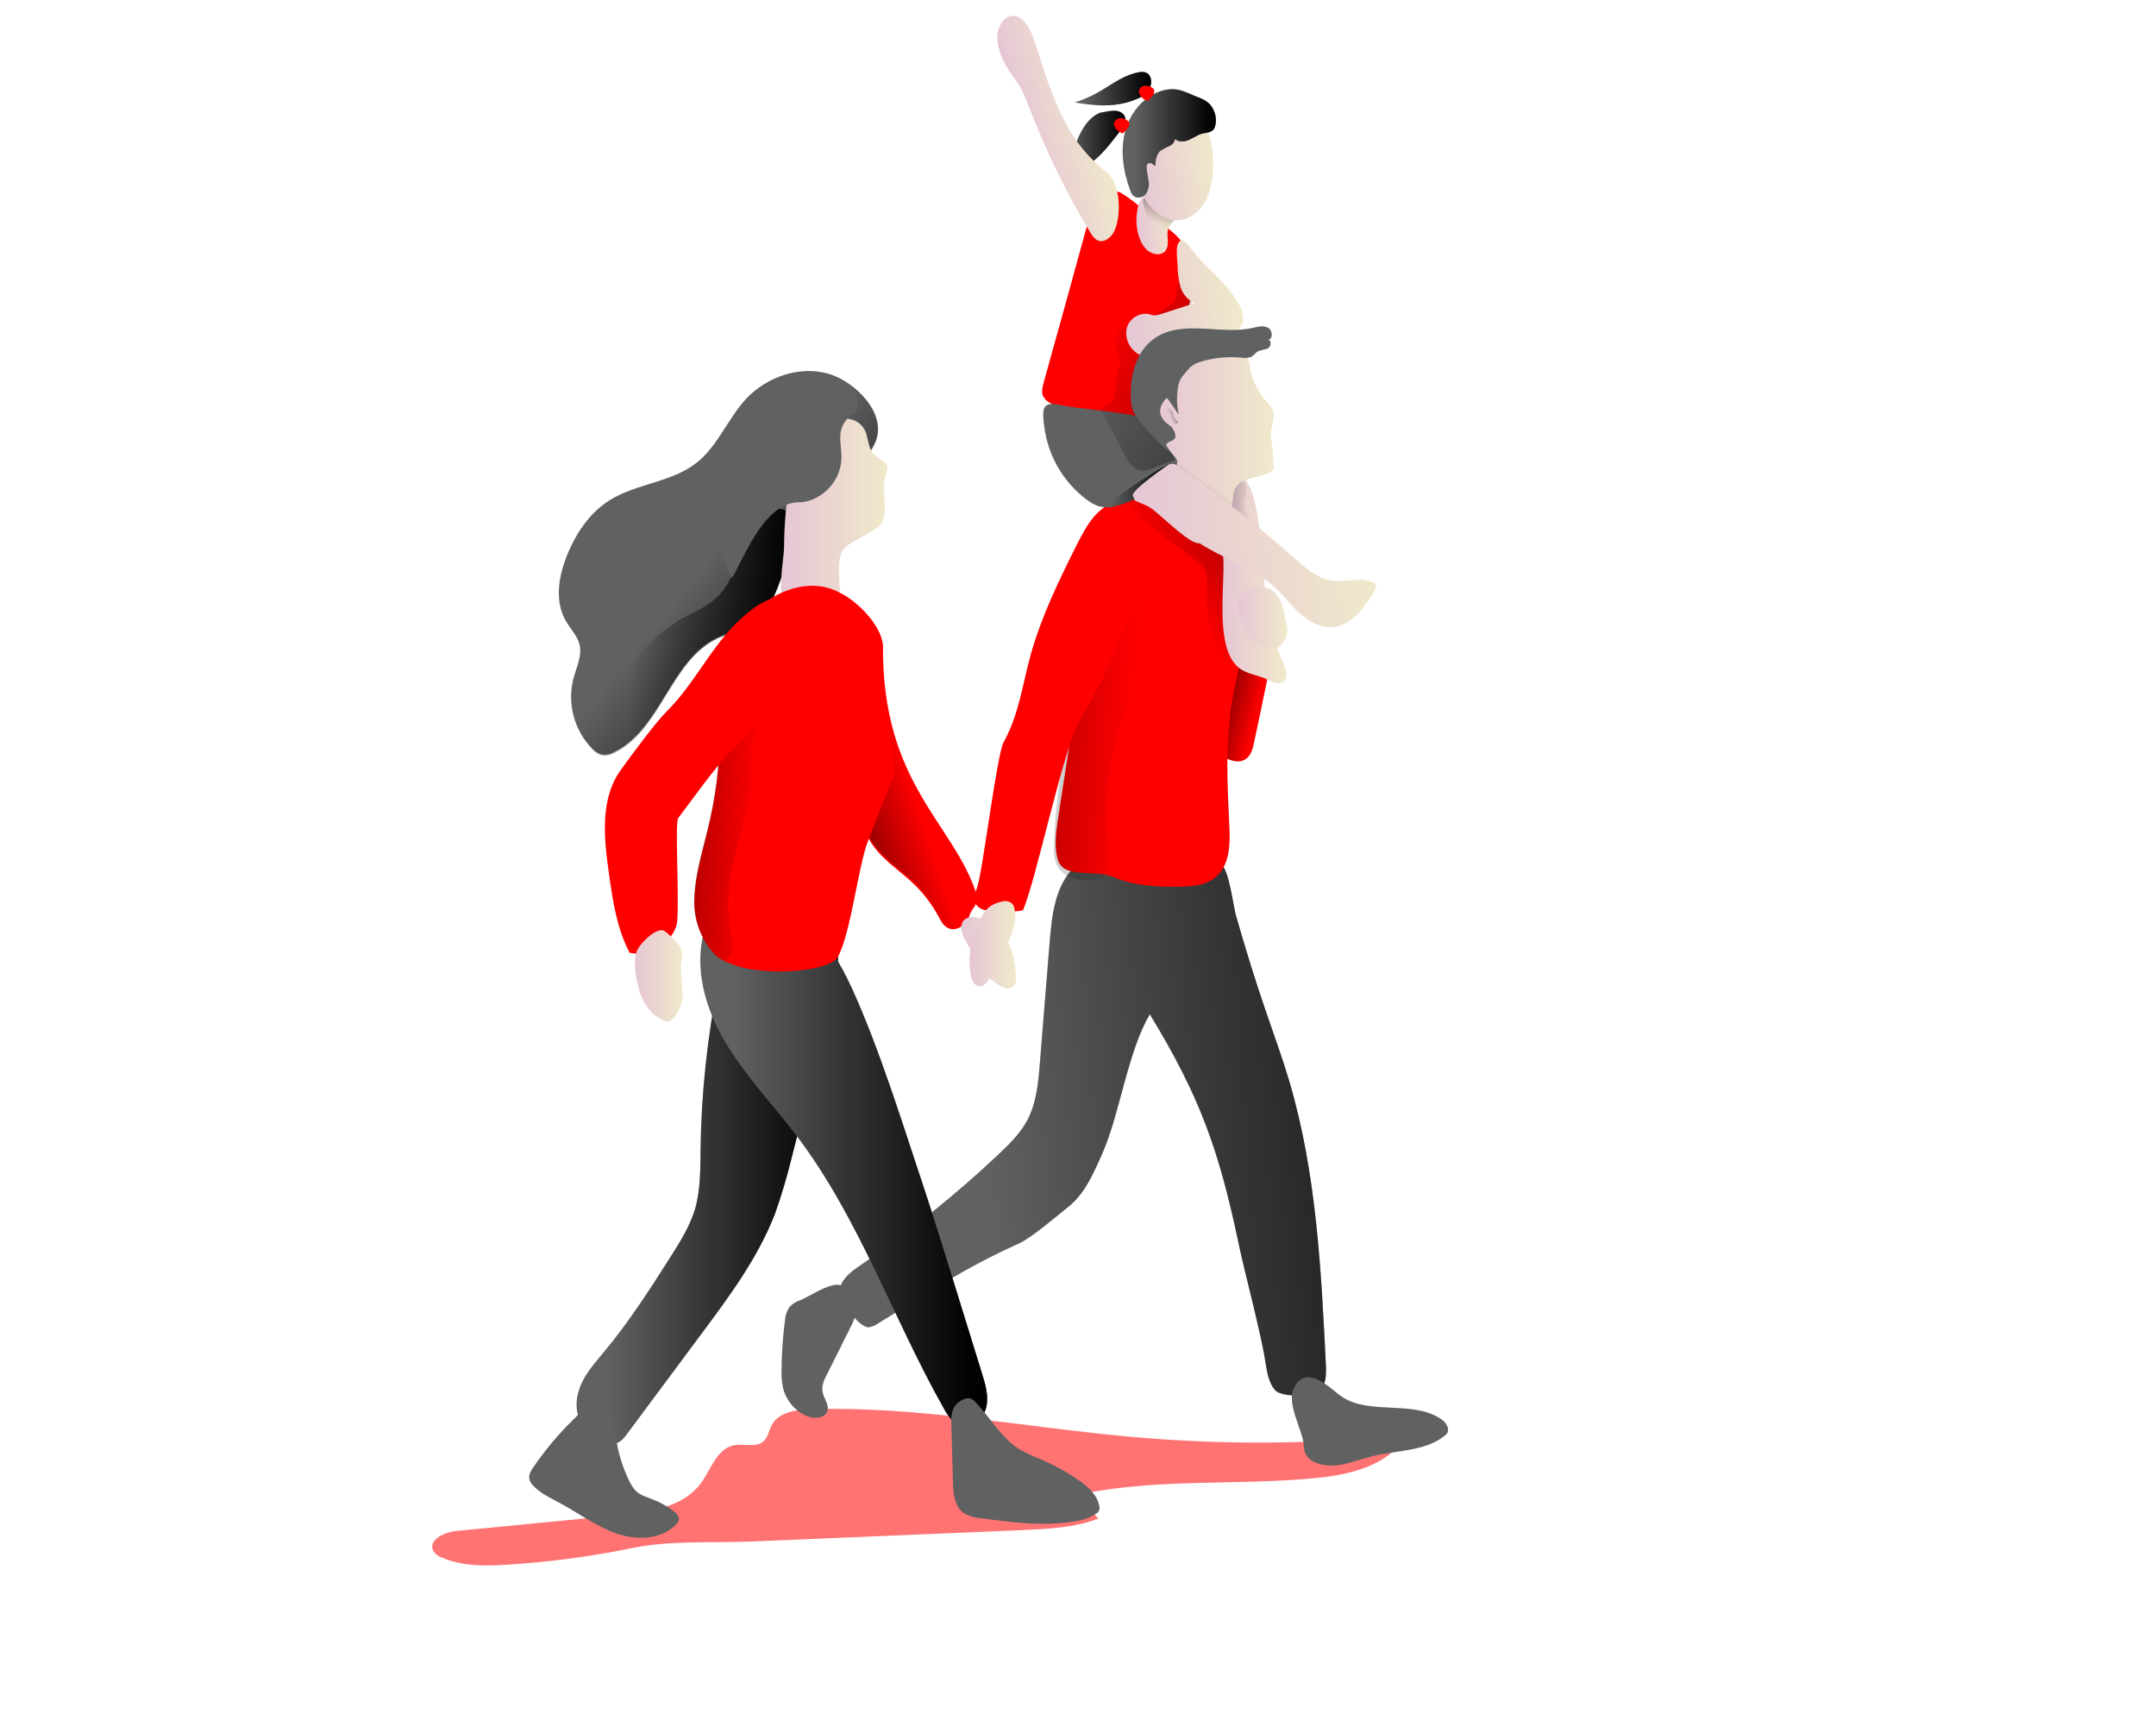 <?xml version="1.0" encoding="utf-8"?>
<!-- Generator: Adobe Illustrator 24.0.1, SVG Export Plug-In . SVG Version: 6.00 Build 0)  -->
<svg version="1.1" id="Layer_1" xmlns="http://www.w3.org/2000/svg" xmlns:xlink="http://www.w3.org/1999/xlink" x="0px" y="0px"
	 viewBox="0 0 684.4 548" style="enable-background:new 0 0 684.4 548;" xml:space="preserve">
<style type="text/css">
	.st0{opacity:0.55;fill:#FF0000;enable-background:new    ;}
	.st1{fill:#FF0000;}
	.st2{fill:url(#SVGID_1_);}
	.st3{fill:#606161;}
	.st4{fill:url(#SVGID_2_);}
	.st5{fill:url(#SVGID_3_);}
	.st6{fill:url(#SVGID_4_);}
	.st7{fill:url(#SVGID_5_);}
	.st8{fill:url(#SVGID_6_);}
	.st9{fill:url(#SVGID_7_);}
	.st10{fill:url(#SVGID_8_);}
	.st11{fill:url(#SVGID_9_);}
	.st12{fill:url(#SVGID_10_);}
	.st13{fill:url(#SVGID_11_);}
	.st14{fill:url(#SVGID_12_);}
	.st15{fill:url(#SVGID_13_);}
	.st16{fill:url(#SVGID_14_);}
	.st17{fill:url(#SVGID_15_);}
	.st18{fill:url(#SVGID_16_);}
	.st19{fill:url(#SVGID_17_);}
	.st20{fill:url(#SVGID_18_);}
	.st21{fill:url(#SVGID_19_);}
	.st22{fill:url(#SVGID_20_);}
	.st23{fill:url(#SVGID_21_);}
	.st24{fill:none;}
	.st25{fill:url(#SVGID_22_);}
	.st26{fill:url(#SVGID_23_);}
	.st27{fill:url(#SVGID_24_);}
	.st28{fill:url(#SVGID_25_);}
	.st29{fill:url(#SVGID_26_);}
	.st30{fill:url(#SVGID_27_);}
	.st31{fill:url(#SVGID_28_);}
	.st32{fill:url(#SVGID_29_);}
	.st33{opacity:0.79;fill:url(#SVGID_30_);enable-background:new    ;}
	.st34{fill:url(#SVGID_31_);}
</style>
<title>family 1</title>
<path class="st0" d="M160.2,496.6c-6.7,0.4-13.7,0.4-19.9-2.3c-1.2-0.4-2.1-1.1-2.8-2.2c-1.6-3.3,3.4-5.8,7-6.2l52.3-5.1
	c9.5-0.9,20.1-2.5,25.7-10.1c3.2-4.4,5-10.8,10.3-12c3.3-0.7,7.3,0.9,9.7-1.4c1.3-1.3,1.6-3.3,2.4-4.9c2.2-4.3,7.9-5.1,12.7-5.2
	c34-1,67.8,5.8,101.7,8.8c29,2.6,58.1,2.4,87-0.6c-5.1,9.5-17.2,12.5-28,13.6c-24.7,2.5-50,0.1-74.3,5c0.8,3,2.4,5.7,4.7,7.9
	c-7.7,3-16.1,3.3-24.4,3.7l-85.7,3.6c-12.4,0.5-25.5-0.4-37.5,2C187.6,494,173.9,495.8,160.2,496.6z"/>
<path class="st1" d="M280.3,204.8c-0.4,44.2,22.6,56.4,29.8,79.3c0.9,2.8-1.6,3.8-2.4,6.6s-4.1,5.1-6.8,3.8
	c-1.4-0.7-2.2-2.1-2.9-3.5c-9.2-16.9-20.4-14.6-25.7-33.1c-1.1-4-3.6-25.8-3.2-29.9c0.6-4.2,1.8-8.2,3.7-12
	c0.7-1.6-8.1-26.5-6.8-27.6S279.4,196.1,280.3,204.8"/>
<linearGradient id="SVGID_1_" gradientUnits="userSpaceOnUse" x1="292.92" y1="271.65" x2="240.07" y2="254.03" gradientTransform="matrix(1 0 0 -1 1.000000e-02 510.11)">
	<stop  offset="0.12" style="stop-color:#010101;stop-opacity:0"/>
	<stop  offset="0.95" style="stop-color:#010101"/>
</linearGradient>
<path class="st2" d="M280.5,204.4c-0.4,44.2,22.6,56.4,29.8,79.3c0.9,2.8-1.6,3.8-2.4,6.6s-4.1,5.1-6.8,3.8
	c-1.4-0.7-2.2-2.1-2.9-3.5c-9.2-17-20.4-14.6-25.7-33.1c-1.1-4-3.6-25.8-3.2-29.9c0.6-4.2,1.8-8.2,3.7-12c0.7-1.6-8.1-26.5-6.8-27.6
	S279.6,195.8,280.5,204.4"/>
<path class="st3" d="M402.2,322c2.4,7,5,14.1,7.1,21.2c8.6,29.1,10.1,59.9,11.6,90.2c0.1,2.9,0.1,6.2-2.2,8c-2.5,1.9-12,2.1-14-0.3
	s-2.5-5.7-3-8.8c-1.3-8.8-6.7-28.9-8.5-37.6c-6.3-29.9-12.3-46.7-28.2-72.8c-7,11.8-9.5,31.5-15,44c-2.8,6.3-5.6,13-11,17.2
	c-3.4,2.7-11.5,9.7-15.5,11.5c-18.1,8.2-27.9,15.1-44.9,25.5c-0.8,0.5-1.7,0.9-2.6,1.1c-3.4,0.5-10.3-9.4-9.3-12.7s4.1-5.4,6.9-7.3
	c15.4-10.5,29.9-22.2,43.5-35c3.4-3.2,6.7-6.5,8.9-10.5c3-5.6,3.6-12.1,4.1-18.5c1-12.8,2.1-25.5,3.1-38.3
	c0.7-8.2,1.6-17.1,7.3-23.2c4.4-4.7,11-6.8,17.4-6.7s12.6,2.2,18.3,4.9c2.4,1.1,4.3,1.9,6.9,1.5c1.8-0.2,2.8-2.1,4.6-1
	c2.4,1.5,3.8,13.1,4.6,16C395.4,301.2,398.6,311.6,402.2,322z"/>
<linearGradient id="SVGID_2_" gradientUnits="userSpaceOnUse" x1="287.339" y1="147.34" x2="495.869" y2="161.72" gradientTransform="matrix(1 0 0 -1 1.000000e-02 510.11)">
	<stop  offset="0.12" style="stop-color:#010101;stop-opacity:0"/>
	<stop  offset="0.95" style="stop-color:#010101"/>
</linearGradient>
<path class="st4" d="M402.2,322c2.4,7,5,14.1,7.1,21.2c8.6,29.1,10.1,59.9,11.6,90.2c0.1,2.9,0.1,6.2-2.2,8c-2.5,1.9-12,2.1-14-0.3
	s-2.5-5.7-3-8.8c-1.3-8.8-6.7-28.9-8.5-37.6c-6.3-29.9-12.3-46.7-28.2-72.8c-7,11.8-9.5,31.5-15,44c-2.8,6.3-5.6,13-11,17.2
	c-3.4,2.7-11.5,9.7-15.5,11.5c-18.1,8.2-27.9,15.1-44.9,25.5c-0.8,0.5-1.7,0.9-2.6,1.1c-3.4,0.5-10.3-9.4-9.3-12.7s4.1-5.4,6.9-7.3
	c15.4-10.5,29.9-22.2,43.5-35c3.4-3.2,6.7-6.5,8.9-10.5c3-5.6,3.6-12.1,4.1-18.5c1-12.8,2.1-25.5,3.1-38.3
	c0.7-8.2,1.6-17.1,7.3-23.2c4.4-4.7,11-6.8,17.4-6.7s12.6,2.2,18.3,4.9c2.4,1.1,4.3,1.9,6.9,1.5c1.8-0.2,2.8-2.1,4.6-1
	c2.4,1.5,3.8,13.1,4.6,16C395.4,301.2,398.6,311.6,402.2,322z"/>
<path class="st3" d="M251.4,367c-1.5,6.2-3.3,12.3-5.4,18.2c-5.3,13.7-14.1,25.7-22.9,37.5l-24,32.3c-1,1.4-2.2,2.9-4,3.1
	c-1.2,0.1-2.3-0.2-3.3-0.8c-2.9-1.4-5.8-3.2-7.4-6c-2.1-3.7-1.6-8.4,0.2-12.3s4.7-7,7.4-10.3c7.7-9.3,14.3-19.5,20.7-29.6
	c3.1-4.8,6.2-9.8,7.9-15.3c1.8-6.1,1.7-12.7,1.8-19.1c0.2-18,2.2-35.9,5.7-53.6c2.2-10.8,6.7-24.4,19.7-25.2
	c7.9-0.5,14.9,3.9,17.2,11.4c2.8,9.4-1,20.1-3.3,29.1C258.3,340.1,254.9,353.5,251.4,367z"/>
<linearGradient id="SVGID_3_" gradientUnits="userSpaceOnUse" x1="183.03" y1="137.995" x2="266.041" y2="137.995" gradientTransform="matrix(1 0 0 -1 1.000000e-02 510.11)">
	<stop  offset="0.12" style="stop-color:#010101;stop-opacity:0"/>
	<stop  offset="0.95" style="stop-color:#010101"/>
</linearGradient>
<path class="st5" d="M251.4,367c-1.5,6.2-3.3,12.3-5.4,18.2c-5.3,13.7-14.1,25.7-22.9,37.5l-24,32.3c-1,1.4-2.2,2.9-4,3.1
	c-1.2,0.1-2.3-0.2-3.3-0.8c-2.9-1.4-5.8-3.2-7.4-6c-2.1-3.7-1.6-8.4,0.2-12.3s4.7-7,7.4-10.3c7.7-9.3,14.3-19.5,20.7-29.6
	c3.1-4.8,6.2-9.8,7.9-15.3c1.8-6.1,1.7-12.7,1.8-19.1c0.2-18,2.2-35.9,5.7-53.6c2.2-10.8,6.7-24.4,19.7-25.2
	c7.9-0.5,14.9,3.9,17.2,11.4c2.8,9.4-1,20.1-3.3,29.1C258.3,340.1,254.9,353.5,251.4,367z"/>
<path class="st3" d="M292.9,375.8c3,9,5.8,18,8.6,27l10.2,33c1.1,3.5,2.2,7.2,1.4,10.7s-4.3,6.8-7.9,5.9c-2.7-0.6-4.5-3.3-5.8-5.8
	c-16-28.4-26.7-60-46.4-86c-7.3-9.6-15.6-18.3-22-28.6s-10.4-22.5-8-34.3c0.6-2.9,1.8-5.9,4.3-7.3c1.9-1,4.1-1.1,6.2-1.1
	c22,0.1,28.7,6.5,37.2,24.9C279.4,333.6,286.3,356,292.9,375.8z"/>
<linearGradient id="SVGID_4_" gradientUnits="userSpaceOnUse" x1="222.212" y1="139.022" x2="313.287" y2="139.022" gradientTransform="matrix(1 0 0 -1 1.000000e-02 510.11)">
	<stop  offset="0.12" style="stop-color:#010101;stop-opacity:0"/>
	<stop  offset="0.95" style="stop-color:#010101"/>
</linearGradient>
<path class="st6" d="M292.9,375.8c3,9,5.8,18,8.6,27l10.2,33c1.1,3.5,2.2,7.2,1.4,10.7s-4.3,6.8-7.9,5.9c-2.7-0.6-4.5-3.3-5.8-5.8
	c-16-28.4-26.7-60-46.4-86c-7.3-9.6-15.6-18.3-22-28.6s-10.4-22.5-8-34.3c0.6-2.9,1.8-5.9,4.3-7.3c1.9-1,4.1-1.1,6.2-1.1
	c22,0.1,28.7,6.5,37.2,24.9C279.4,333.6,286.3,356,292.9,375.8z"/>
<path class="st3" d="M302,452l0.5,18.5c0.1,3.5,0.5,7.5,3.3,9.6c1.7,1,3.6,1.6,5.5,1.7c9.9,1.3,20,2.7,29.8,1c2.6-0.3,5-1.2,7.1-2.6
	c0.3-0.2,0.5-0.5,0.7-0.8c0.1-0.4,0.2-0.8,0.1-1.2c-0.5-3.6-3.5-6.3-6.5-8.4c-3.6-2.5-7.4-4.6-11.4-6.4c-2.7-1-5.3-2.2-7.7-3.6
	c-5.6-3.6-9-9.8-13.6-14.7c-0.4-0.5-0.9-0.9-1.5-1.2c-1.8-0.7-4.1,0.9-5.2,2.3C302,447.9,301.9,450.1,302,452z"/>
<path class="st3" d="M169.4,465.5c-0.8,1.1-1.6,2.4-1.4,3.7c0.2,0.9,0.6,1.7,1.3,2.3c2.4,2.6,5.7,4,8.8,5.7
	c5.9,3.2,11.3,7.3,17.7,9.5s14.2,1.9,18.8-2.9c0.4-0.4,0.8-0.9,0.9-1.5c0.2-1.1-0.8-2-1.6-2.7c-2.1-1.6-4.4-2.9-6.8-3.8
	c-1.7-0.7-3.6-1.2-5-2.4c-1-1-1.8-2.2-2.4-3.5c-2-4.2-3.4-8.6-4.1-13.2c-0.4-2.8-0.7-5.8-2.2-8.2c-4-6.5-8-1.3-11.4,2
	C177.3,455.1,173.1,460.1,169.4,465.5z"/>
<path class="st1" d="M398.1,235.6c-0.4,1.9-0.9,4-2.5,5.2c-2.3,1.7-5.6,0.5-7.9-1.1c-7.1-5.1-10.6-13.7-13.6-21.9
	c-2.5-6.9-4.8-14.1-4.3-21.4c0-0.8,0.2-1.7,0.7-2.4c0.5-0.5,1.2-0.8,1.9-0.9c10.3-2.4,21.2,0.8,28.5,8.5c4.2,4.4,2.7,7.7,1.5,13.4
	C401,221.8,399.6,228.7,398.1,235.6z"/>
<linearGradient id="SVGID_5_" gradientUnits="userSpaceOnUse" x1="403.88" y1="289.168" x2="376.02" y2="296.008" gradientTransform="matrix(1 0 0 -1 1.000000e-02 510.11)">
	<stop  offset="0.12" style="stop-color:#010101;stop-opacity:0"/>
	<stop  offset="0.95" style="stop-color:#010101"/>
</linearGradient>
<path class="st7" d="M398.1,235.6c-0.4,1.9-0.9,4-2.5,5.2c-2.3,1.7-5.6,0.5-7.9-1.1c-7.1-5.1-10.6-13.7-13.6-21.9
	c-2.5-6.9-4.8-14.1-4.3-21.4c0-0.8,0.2-1.7,0.7-2.4c0.5-0.5,1.2-0.8,1.9-0.9c10.3-2.4,21.2,0.8,28.5,8.5c4.2,4.4,2.7,7.7,1.5,13.4
	C401,221.8,399.6,228.7,398.1,235.6z"/>
<path class="st1" d="M347.1,179.9c-2.5,23.2-7.4,55.3-11,78.3c-0.7,4.8-1.6,9.6-0.4,14.3c1.6,6.7,11.5,3.2,17.9,5.9s13.5,3.1,20.5,3
	c4,0,8.2-0.3,11.4-2.7c5-3.8,5.1-11.1,4.7-17.4c-0.6-12.5-1.2-25,0.7-37.4c2.4-15.8,8.7-31.7,5.2-47.3c-0.5-2.9-1.7-5.6-3.3-8
	c-1.2-1.6-2.6-3-4.1-4.3l-7.9-7.1c-2.3-2.1-4.8-4.2-7.8-5c-5.1-1.3-14,2.5-18.2,5.7C348.8,162.6,347.8,173.1,347.1,179.9z"/>
<linearGradient id="SVGID_6_" gradientUnits="userSpaceOnUse" x1="362.013" y1="318.625" x2="441.473" y2="370.755" gradientTransform="matrix(1 0 0 -1 1.000000e-02 510.11)">
	<stop  offset="0.12" style="stop-color:#010101;stop-opacity:0"/>
	<stop  offset="0.95" style="stop-color:#010101"/>
</linearGradient>
<path class="st8" d="M361.3,164.5c1.6,0.7,3,1.7,4.4,2.8l15.1,11.6c0.6,0.4,1.2,0.9,1.6,1.6c0.4,0.8,0.6,1.6,0.6,2.5
	c0.4,5-0.1,10,0.4,15s2.1,10.1,6,13.4c2.5-2.2,2.5-5.9,2.4-9.1c-0.4-8.9-0.9-17.9-1.6-26.8c0.2-2.2-1.1-4.3-3.3-5l-25.9-13
	c-1.2-0.9-2.9-0.9-4.1,0.1c-2.1,1.3-7.2,3-4.1,5.1C354.3,163.4,359.6,164.5,361.3,164.5z"/>
<linearGradient id="SVGID_7_" gradientUnits="userSpaceOnUse" x1="376.438" y1="277.541" x2="237.838" y2="285.63" gradientTransform="matrix(1 0 0 -1 1.000000e-02 510.11)">
	<stop  offset="0.12" style="stop-color:#010101;stop-opacity:0"/>
	<stop  offset="0.95" style="stop-color:#010101"/>
</linearGradient>
<path class="st9" d="M358.1,223.4c2.3-5.6,5.1-11.1,6-17.1c1.2-8.5-1.6-17.2-7.5-23.4c-6.7,13.4-11.9,27.5-15.7,42.1
	c-3.7,14.1-5.8,28.6-6.3,43.2c-0.2,2.2,0.1,4.4,0.9,6.4c1.4,2.8,4.6,4.4,7.7,4.7c6.8,0.6,8.4-0.2,8.5-5.9s-0.9-11.2-0.6-16.9
	C351.5,245.1,353.9,233.9,358.1,223.4z"/>
<linearGradient id="SVGID_8_" gradientUnits="userSpaceOnUse" x1="387.59" y1="327.083" x2="408.37" y2="327.083" gradientTransform="matrix(1 0 0 -1 1.000000e-02 510.11)">
	<stop  offset="0" style="stop-color:#E5C6D6"/>
	<stop  offset="0.42" style="stop-color:#EAD4D0"/>
	<stop  offset="1" style="stop-color:#F0E9CB"/>
</linearGradient>
<path class="st10" d="M393.9,212.4c2.3,1.5,5.1,1.8,7.6,2.9c1.9,0.9,4.2,2.3,5.9,1s0.8-4-0.1-6c-6.9-14.7-5.6-31.8-8.3-47.8
	c-0.7-3.9-1.7-8-4.3-11.1c-6.8-7.9-7,7.6-7.1,11.1c0,4.8,0.3,9.5,0.7,14.3C389,185.9,385.2,206.6,393.9,212.4z"/>
<linearGradient id="SVGID_9_" gradientUnits="userSpaceOnUse" x1="402.081" y1="350.462" x2="361.901" y2="352.482" gradientTransform="matrix(1 0 0 -1 1.000000e-02 510.11)">
	<stop  offset="0.12" style="stop-color:#010101;stop-opacity:0"/>
	<stop  offset="0.95" style="stop-color:#010101"/>
</linearGradient>
<path class="st11" d="M395.2,158.1c-0.2,1.3-0.6,2.7,0,3.8c0.2,0.4,0.5,0.7,0.8,1.1c0.6,0.8,1,1.8,1.2,2.8c-0.2,0.3-0.6,0.2-0.9,0
	c-2.2-1.2-4.2-2.7-5.9-4.6c0.6-0.9,0.9-2,1-3.1c-0.1-1.1,0-2.3,0.3-3.4c0.4-1,2.1-2.6,3.2-1.8S395.4,157,395.2,158.1z"/>
<linearGradient id="SVGID_10_" gradientUnits="userSpaceOnUse" x1="366.723" y1="370.736" x2="404.376" y2="370.736" gradientTransform="matrix(1 0 0 -1 1.000000e-02 510.11)">
	<stop  offset="0" style="stop-color:#E5C6D6"/>
	<stop  offset="0.42" style="stop-color:#EAD4D0"/>
	<stop  offset="1" style="stop-color:#F0E9CB"/>
</linearGradient>
<path class="st12" d="M402.1,127.5c0.7,0.8,1.4,1.6,1.9,2.5c1.1,2.2-1.2,6.9-0.5,9.3c0.4,1.5,0.8,7.5,0.9,9
	c0.3,2.5-8.5,3.3-10.4,4.6c-3.6,2.5-2,5.7-3.5,10.3c-0.5,1.5-0.9,3.2-2,4.2c-1.3,1.3-3.2,1.1-4.8,0.7c-5.6-1.5-10.5-5.9-13.3-11.8
	c-2-4.7-3.1-9.6-3.2-14.7c-0.3-5-1.1-11.1,0.4-15.8c2-6.4,7.2-10.8,12.5-13.4c3.6-1.8,12.2-3.8,15.4,0.2c1.2,1.4,1.3,5.1,2,6.9
	C398.5,122.5,400.1,125.2,402.1,127.5z"/>
<linearGradient id="SVGID_11_" gradientUnits="userSpaceOnUse" x1="385.614" y1="360.467" x2="365.804" y2="332.287" gradientTransform="matrix(1 0 0 -1 1.000000e-02 510.11)">
	<stop  offset="0.12" style="stop-color:#010101;stop-opacity:0"/>
	<stop  offset="0.95" style="stop-color:#010101"/>
</linearGradient>
<path class="st13" d="M389.2,157c0.5,0.2,0.9,0.4,1.3,0.8c0.8,0.9,0.5,2.3,0.3,3.4c-0.1,0.3-0.2,0.6-0.5,0.9c-0.4,0.2-0.8,0.2-1.2,0
	c-2.2-0.8-4.2-1.9-5.9-3.4c-2.1-1.6-4.1-3.3-6-5c-1.1-0.9-2-2-2.8-3.1c-0.5-0.9-1.7-4.1,0.4-3.5c1.3,0.4,3.3,3,4.4,3.9
	C382.3,153.4,385.7,155.4,389.2,157z"/>
<path class="st1" d="M362.9,66.5c-2-1.8-4.1-3.4-6.3-4.8c-0.7-0.5-1.5-0.9-2.4-1c-1,0-2,0.3-2.9,0.9c-4.1,2.8-5.7,8-7,12.8
	c-4.3,15.7-8.6,31.3-13,47c-0.4,1.5-0.8,3.2-0.1,4.5c0.6,1,1.5,1.7,2.5,2.2c8.4,4.5,17.9,6.5,27.4,5.8c1.6,0,3.2-0.5,4.6-1.4
	c1.6-1.2,1.1-4.1,1.6-6.1c2.6-8.8,6.4-16.6,9-25.4c2-6.8,4-14.4,1-20.9c-2.3-5-7.1-8.2-11.7-11.2l0.4,3.7"/>
<linearGradient id="SVGID_12_" gradientUnits="userSpaceOnUse" x1="460.567" y1="374.337" x2="472.726" y2="374.337" gradientTransform="matrix(0.992 -0.129 -0.129 -0.992 -47.743 502.206)">
	<stop  offset="0" style="stop-color:#E5C6D6"/>
	<stop  offset="0.42" style="stop-color:#EAD4D0"/>
	<stop  offset="1" style="stop-color:#F0E9CB"/>
</linearGradient>
<path class="st14" d="M370.6,74.3c0,1,0.2,1.9,0.1,2.9c0,1-0.3,1.9-1,2.7c-0.6,0.5-1.4,0.8-2.2,0.8c-1.5-0.1-2.9-0.7-3.9-1.9
	c-1-1.1-1.7-2.5-2.1-3.9c-0.9-2.9-1-6-0.3-9c0.2-1.6,1-3,2.3-4c2-1.3,4.8-0.5,6.4,1.2c1.2,1.2,3.1,4.3,2.9,6.1
	c-0.1,0.8-1,1.4-1.4,2.1C370.8,72.3,370.6,73.3,370.6,74.3z"/>
<linearGradient id="SVGID_13_" gradientUnits="userSpaceOnUse" x1="464.208" y1="372.595" x2="477.168" y2="391.995" gradientTransform="matrix(0.992 -0.129 -0.129 -0.992 -47.743 502.206)">
	<stop  offset="0.12" style="stop-color:#010101;stop-opacity:0"/>
	<stop  offset="0.95" style="stop-color:#010101"/>
</linearGradient>
<path class="st15" d="M366.4,72.2c0.4,0.5,1,1,1.6,1.3c0.6,0.3,1.3,0.3,2,0c0.7-0.4,1-1.2,1.5-1.9c0.8-1.3,2.3-2.3,2.3-3.8
	c0-0.8-0.4-1.6-1.1-2.2c-0.7-0.5-1.4-0.9-2.2-1.2c-1.6-0.6-3.3-1.2-5-1.6c-3.2-0.7-3,0.8-2.2,3.3C363.9,68.4,365,70.4,366.4,72.2z"
	/>
<path class="st3" d="M262.6,118.5c-9-2.4-19.1,1.1-25.6,7.9c-5.9,6.3-9.1,15.1-15.8,20.4c-7.9,6.3-19.1,6.6-27.6,11.9
	c-6.6,4.1-11.1,11-13.9,18.3c-2.5,6.5-3.6,14.2,0,20.2c1.4,2.4,3.5,4.5,4.2,7.1c1,3.7-0.9,7.4-1.9,11.1c-2,8,0.3,16.4,6,22.2
	c0.8,0.9,1.9,1.6,3.1,1.9c1.3,0.1,2.6-0.1,3.8-0.8c14.9-7.2,17.9-29.3,32.9-36.5c3.8-1.8,8-2.5,11.4-4.9c3.1-2.1,5.1-5.5,6.6-8.9
	c2.7-5.9,4.1-12.4,7.5-17.9c1.8-2.8,3.9-5.4,6.2-7.8c3.8-4.2,7.8-8.3,11.4-12.7c2.7-3.3,7.2-8.1,7.7-12.6
	C279.7,129.1,270.2,120.5,262.6,118.5z"/>
<linearGradient id="SVGID_14_" gradientUnits="userSpaceOnUse" x1="217.815" y1="339.163" x2="279.845" y2="289.003" gradientTransform="matrix(1 0 0 -1 1.000000e-02 510.11)">
	<stop  offset="0.12" style="stop-color:#010101;stop-opacity:0"/>
	<stop  offset="0.95" style="stop-color:#010101"/>
</linearGradient>
<path class="st16" d="M278.7,137.8c-0.5,4.5-5.1,9.3-7.7,12.6c-3.6,4.4-7.5,8.5-11.4,12.7c-2.2,2.3-4.2,4.8-6,7.5
	c-0.1,0.1-0.1,0.2-0.2,0.3c-3.4,5.5-4.9,12-7.5,17.9c-1.5,3.4-3.6,6.7-6.6,8.9c-3.4,2.4-7.7,3.1-11.5,4.9
	c-15,7.1-17.9,29.2-32.9,36.5c-0.4,0.2-0.7,0.4-1.1,0.5c-0.8,0.3-1.7,0.4-2.6,0.3c-1.2-0.3-2.3-1-3.1-2c-5.7-5.9-8-14.3-6-22.2
	c1-3.7,2.8-7.5,1.9-11.1c-0.7-2.7-2.8-4.8-4.3-7.2c-3.5-6-2.4-13.7,0-20.2c2.8-7.3,7.3-14.1,13.9-18.3c8.5-5.3,19.7-5.7,27.6-11.9
	c6.8-5.4,9.9-14.1,15.9-20.4c6.4-6.8,16.5-10.3,25.6-7.9C270.2,120.5,279.7,129.1,278.7,137.8z"/>
<linearGradient id="SVGID_15_" gradientUnits="userSpaceOnUse" x1="192.952" y1="309.778" x2="253.62" y2="309.778" gradientTransform="matrix(1 0 0 -1 1.000000e-02 510.11)">
	<stop  offset="0.12" style="stop-color:#010101;stop-opacity:0"/>
	<stop  offset="0.95" style="stop-color:#010101"/>
</linearGradient>
<path class="st17" d="M253.6,170.6c-0.1,0.1-0.1,0.2-0.2,0.3c-3.4,5.5-4.9,12-7.5,17.9c-1.5,3.4-3.6,6.7-6.6,8.9
	c-3.4,2.4-7.7,3.1-11.5,4.9c-15,7.1-17.9,29.2-32.9,36.5c-0.4,0.2-0.7,0.4-1.1,0.5c-0.8-2.3-1.1-4.8-0.7-7.2
	c1.5-15.2,10.3-28.7,23.6-36.2c3.6-2,7.6-3.6,10.6-6.4c4.8-4.4,6.6-11,9.3-16.9c3.4-7.6,11.8-18,16-5.9
	C253.1,168,253.4,169.3,253.6,170.6z"/>
<linearGradient id="SVGID_16_" gradientUnits="userSpaceOnUse" x1="247.941" y1="347.595" x2="281.751" y2="347.595" gradientTransform="matrix(1 0 0 -1 1.000000e-02 510.11)">
	<stop  offset="0" style="stop-color:#E5C6D6"/>
	<stop  offset="0.42" style="stop-color:#EAD4D0"/>
	<stop  offset="1" style="stop-color:#F0E9CB"/>
</linearGradient>
<path class="st18" d="M275,137.7c0.7,2.3,0.8,5,2.5,6.6c1.5,1.4,4,2.1,4.2,4.2c0,0.9-0.2,1.7-0.6,2.5c-1.3,3.7,0.8,11.2-1,14.8
	c-1.4,2.6-10.8,6.1-12.4,8.6c-3.2,4.9,0.4,16.1-1.9,16.2c-3,0.1-13.8,2.9-16.2,1.1c-3.2-2.5-0.8-13.9-0.7-18
	c0-7.2,0.7-14.5,1.9-21.6c0.9-5.1,2.1-10.3,5.4-14.3C260.1,133,272.4,129.5,275,137.7z"/>
<path class="st3" d="M267,136.5c-0.8,3.4,0.5,6.9,0,10.3c-1,7.7-7.8,12.6-13.4,12.6c-11.6-0.1-18.5,20.4-21.3,24
	c-9.7-16.7,0-29.6,2-36.5c1.6-5.6,12.7-17.6,17.5-20.8c4.5-3,11-5.1,16.5-4c3.9,0.8,4.9,8.1,2.9,9.1
	C269.2,132.2,267.6,134.2,267,136.5z"/>
<path class="st1" d="M283.9,245.5c-2.8,7.2-5.6,14.3-8.4,21.5c-3.1,8-5.4,29.3-9.6,36.8c-2.6,4.6-24.9,6.7-35.7,1.3
	c-1.6-0.7-3-1.7-4.1-3.1c-3.7-4.4-5.7-10-5.7-15.8c0.1-9,3.2-17.7,5.1-26.5c2.3-10.5,3.3-21.3,3.1-32.1v-2.2
	c-0.1-7-0.2-14.1,2.6-20.5c5.9-13.6,25.7-26.2,39-14.2C274.6,194.6,285.5,241.5,283.9,245.5z"/>
<linearGradient id="SVGID_17_" gradientUnits="userSpaceOnUse" x1="250.87" y1="247.35" x2="163.41" y2="250.91" gradientTransform="matrix(1 0 0 -1 1.000000e-02 510.11)">
	<stop  offset="0.12" style="stop-color:#010101;stop-opacity:0"/>
	<stop  offset="0.95" style="stop-color:#010101"/>
</linearGradient>
<path class="st19" d="M240.1,229.6c-1.1,6.3-0.6,12.6-1.4,18.9c-1.3,11.1-6,21.6-7.2,32.7c-0.5,5.3-0.3,10.6,0.6,15.9
	c0.4,2.1,0.8,4.5-0.3,6.4c-0.4,0.6-1,1.1-1.7,1.5c-1.6-0.7-3-1.7-4.1-3.1c-3.7-4.4-5.7-10-5.7-15.8c0.1-9,3.2-17.7,5.1-26.5
	c2.3-10.5,3.3-21.3,3.1-32.1v-2.2c0.6-0.8,1.3-1.6,2-2.4c1.7-1.9,3.9-3.6,6.5-3.8C244.9,218.5,240.8,225.9,240.1,229.6z"/>
<linearGradient id="SVGID_18_" gradientUnits="userSpaceOnUse" x1="462.901" y1="391.111" x2="487.341" y2="391.111" gradientTransform="matrix(0.992 -0.129 -0.129 -0.992 -47.743 502.206)">
	<stop  offset="0" style="stop-color:#E5C6D6"/>
	<stop  offset="0.42" style="stop-color:#EAD4D0"/>
	<stop  offset="1" style="stop-color:#F0E9CB"/>
</linearGradient>
<path class="st20" d="M377.8,68.8c2.9-1.7,5-4.4,6-7.6c1-3.2,1.4-6.5,1.3-9.8c0-3.3-0.5-6.6-1.6-9.8c-0.6-1.7-1.6-3.2-3-4.3
	c-2.4-1.8-5.8-1.6-8.5-0.4c-2.6,1.4-4.9,3.3-6.8,5.7c-1.4,1.4-2.4,3.1-3.2,4.9c-0.6,1.7-0.8,3.6-0.8,5.4c0,5,1.1,10.3,5,13.7
	C369.4,69.7,373.7,71,377.8,68.8z"/>
<path class="st3" d="M384.3,33.4c1.4,1.8,2,4.1,1.5,6.3c-0.1,0.6-0.3,1.1-0.7,1.5c-0.8,0.9-2.3,0.9-3.5,1.2c-1.5,0.4-2.8,1.4-4.2,2
	s-3.3,0.8-4.4-0.3c-0.2,1.1-0.9,1.9-1.9,2.3c-1,0.4-1.9,0.9-2.8,1.5c-1.3,1.2-1.5,3.2-1.6,4.9c-0.6-0.8-1.9-1.5-2.5-0.7
	c-0.2,0.3-0.2,0.6-0.2,0.9c0,1.5,0.4,2.9,0.6,4.4c0.3,1.5-0.1,3-0.9,4.2c-0.9,1.2-2.7,1.5-3.9,0.6c-0.5-0.5-0.8-1.1-1-1.7
	c-2.3-6.1-3.3-13-1.5-19.3s7-11.9,13.4-12.8c2.7-0.4,4.7,0.4,7.1,1.4C380.3,31,382.7,31.4,384.3,33.4z"/>
<linearGradient id="SVGID_19_" gradientUnits="userSpaceOnUse" x1="356.59" y1="464.428" x2="385.97" y2="464.428" gradientTransform="matrix(1 0 0 -1 1.000000e-02 510.11)">
	<stop  offset="0.12" style="stop-color:#010101;stop-opacity:0"/>
	<stop  offset="0.95" style="stop-color:#010101"/>
</linearGradient>
<path class="st21" d="M384.3,33.4c1.4,1.8,2,4.1,1.5,6.3c-0.1,0.6-0.3,1.1-0.7,1.5c-0.8,0.9-2.3,0.9-3.5,1.2c-1.5,0.4-2.8,1.4-4.2,2
	s-3.3,0.8-4.4-0.3c-0.2,1.1-0.9,1.9-1.9,2.3c-1,0.4-1.9,0.9-2.8,1.5c-1.3,1.2-1.5,3.2-1.6,4.9c-0.6-0.8-1.9-1.5-2.5-0.7
	c-0.2,0.3-0.2,0.6-0.2,0.9c0,1.5,0.4,2.9,0.6,4.4c0.3,1.5-0.1,3-0.9,4.2c-0.9,1.2-2.7,1.5-3.9,0.6c-0.5-0.5-0.8-1.1-1-1.7
	c-2.3-6.1-3.3-13-1.5-19.3s7-11.9,13.4-12.8c2.7-0.4,4.7,0.4,7.1,1.4C380.3,31,382.7,31.4,384.3,33.4z"/>
<path class="st3" d="M349.1,35.8c-3,1.3-5,4.1-6.4,7s-2.2,6.1-3.6,9c-0.5,1.4-1.5,2.6-2.8,3.3c1.9-1,4.2-1,6.3-1.6
	c5.3-1.6,9.2-7.1,12.5-11.3c1.1-1.5,3.1-4,1.6-5.8C354.9,34.2,351.4,35.5,349.1,35.8z"/>
<path class="st3" d="M348.4,29.4c-2.3,1.3-4.7,2.3-7.2,3.1c6.5,1.2,13.4,1.6,19.4-1c1.8-0.6,3.3-1.8,4.3-3.4
	c0.7-1.3,0.8-3.5-0.4-4.6s-3.1-0.6-4.6-0.2C355.7,24.5,352.2,27.3,348.4,29.4z"/>
<linearGradient id="SVGID_20_" gradientUnits="userSpaceOnUse" x1="336.36" y1="465.026" x2="357.327" y2="465.026" gradientTransform="matrix(1 0 0 -1 1.000000e-02 510.11)">
	<stop  offset="0.12" style="stop-color:#010101;stop-opacity:0"/>
	<stop  offset="0.95" style="stop-color:#010101"/>
</linearGradient>
<path class="st22" d="M349.1,35.8c-3,1.3-5,4.1-6.4,7s-2.2,6.1-3.6,9c-0.5,1.4-1.5,2.6-2.8,3.3c1.9-1,4.2-1,6.3-1.6
	c5.3-1.6,9.2-7.1,12.5-11.3c1.1-1.5,3.1-4,1.6-5.8C354.9,34.2,351.4,35.5,349.1,35.8z"/>
<linearGradient id="SVGID_21_" gradientUnits="userSpaceOnUse" x1="341.13" y1="482.045" x2="365.396" y2="482.045" gradientTransform="matrix(1 0 0 -1 1.000000e-02 510.11)">
	<stop  offset="0.12" style="stop-color:#010101;stop-opacity:0"/>
	<stop  offset="0.95" style="stop-color:#010101"/>
</linearGradient>
<path class="st23" d="M348.4,29.4c-2.3,1.3-4.7,2.3-7.2,3.1c6.5,1.2,13.4,1.6,19.4-1c1.8-0.6,3.3-1.8,4.3-3.4
	c0.7-1.3,0.8-3.5-0.4-4.6s-3.1-0.6-4.6-0.2C355.7,24.5,352.2,27.3,348.4,29.4z"/>
<path class="st1" d="M355.9,37.5c-0.9-0.1-1.8,0.5-2.2,1.3c-0.2,0.7,0,1.4,0.4,1.9c0.4,0.5,0.9,1,1.5,1.3c0.2,0.1,0.4,0.2,0.6,0.3
	c0.2,0,0.4-0.1,0.6-0.3c0.7-0.6,1.9-2,1.7-2.9S356.8,37.5,355.9,37.5z"/>
<path class="st1" d="M363.8,27.2c-0.9-0.1-1.8,0.4-2.2,1.3c-0.2,0.7,0,1.4,0.4,1.9c0.4,0.5,0.9,1,1.5,1.3c0.2,0.1,0.4,0.2,0.6,0.3
	c0.2,0,0.4-0.1,0.6-0.3c0.7-0.6,1.9-2,1.7-3S364.7,27.3,363.8,27.2z"/>
<path class="st24" d="M374.2,65.5c5.3,6.6,13.1,11.3,16.8,19c4.7,9.6,1.9,21.2,5.1,31.4"/>
<linearGradient id="SVGID_22_" gradientUnits="userSpaceOnUse" x1="529.917" y1="323.138" x2="553.967" y2="323.138" gradientTransform="matrix(0.964 -0.267 -0.267 -0.964 -99.565 496.781)">
	<stop  offset="0" style="stop-color:#E5C6D6"/>
	<stop  offset="0.42" style="stop-color:#EAD4D0"/>
	<stop  offset="1" style="stop-color:#F0E9CB"/>
</linearGradient>
<path class="st25" d="M338.1,38.7c-4-7.6-6.6-15.9-9.2-24.2c-1.2-3.8-3-8.3-6.2-9.3s-6,2.5-6.1,6.3s1.6,7.7,3.7,10.9
	c1.2,1.8,2.5,3.4,3.6,5.3c1.1,2.1,2,4.2,2.8,6.4c5.3,13.7,11.7,27,19.3,39.5c0.5,0.9,1.1,1.7,1.8,2.3c2.1,1.6,4.7-0.1,5.9-2.5
	c2.3-4.9,2.1-14.8-2.2-18.5C345.9,50.5,341.3,45,338.1,38.7z"/>
<path class="st3" d="M345,158.6c1.9,1.4,4.1,2.6,6.4,2.3c1.5-0.3,2.9-0.9,4.1-1.7L371,150c1.5-0.9,3.1-2.3,2.6-3.9
	c-0.2-0.5-0.5-1-0.9-1.4c-5.5-6-3.2-10.1-11-12.4c-5-1.5-19.6-2.6-24.7-3.7c-6.2-1.5-6.3,1-5.5,6.9
	C332.7,144.7,337.6,153.1,345,158.6z"/>
<linearGradient id="SVGID_23_" gradientUnits="userSpaceOnUse" x1="328.705" y1="409.06" x2="467.575" y2="342.73" gradientTransform="matrix(1 0 0 -1 1.000000e-02 510.11)">
	<stop  offset="0.12" style="stop-color:#010101;stop-opacity:0"/>
	<stop  offset="0.95" style="stop-color:#010101"/>
</linearGradient>
<path class="st26" d="M373.4,93.5c0,0.6-0.1,1.1-0.3,1.6c-0.3,0.6-0.8,1.2-1.5,1.5c-3.5,2.6-7.4,4.7-11.6,6.2
	c-1.7,0.6-3.6,1.2-4.8,2.6c-1.7,2.1-1.3,5.2-0.2,7.6c0.4,0.6,0.6,1.3,0.7,2.1c0,0.6-0.2,1.1-0.4,1.6c-0.7,1.9-1.1,3.9-1.2,6
	c-0.1,2-0.1,4.3-1.7,5.4c-0.5,0.4-1.1,0.5-1.7,0.8c-0.6,0.3-1,0.8-1,1.5c0,0.3,0.1,0.5,0.3,0.8l7.3,13.6c1,1.9,2.3,4.1,4.5,4.5
	c1.4,0.2,2.8-0.1,4.1-0.7l7-2.6c-0.7-2.5-2.9-4.2-4.3-6.4c-1.8-2.7-2.4-6-2.7-9.2c-0.5-4.2-0.7-8.6,0.5-12.7s3.8-8,7.6-9.7
	c1.7-0.8,3.7-1.4,4.3-3.1c0.2-0.8,0.2-1.7,0-2.6c-0.3-2.1-0.3-4.3,0-6.5c0.2-0.7,0.2-1.5-0.1-2.3c-0.2-0.4-0.6-0.8-0.9-1.1
	c-0.6-0.5-2.2-2.5-3.1-2.4C373.3,90.4,373.5,92.7,373.4,93.5z"/>
<linearGradient id="SVGID_24_" gradientUnits="userSpaceOnUse" x1="478.408" y1="330.005" x2="516.144" y2="330.005" gradientTransform="matrix(0.986 -0.165 -0.165 -0.986 -61.7 501.113)">
	<stop  offset="0" style="stop-color:#E5C6D6"/>
	<stop  offset="0.42" style="stop-color:#EAD4D0"/>
	<stop  offset="1" style="stop-color:#F0E9CB"/>
</linearGradient>
<path class="st27" d="M392.6,95.4c1,1.4,1.7,3,2,4.8c0.3,1.8-0.4,3.5-1.8,4.6c-0.9,0.5-1.8,0.9-2.8,1c-4.5,0.8-9.1,0.5-13.7,0.8
	s-9.3,1.5-12.5,4.8c-0.4,0.6-1.1,1-1.8,1.1c-0.5,0-0.9-0.2-1.2-0.5c-2.6-1.8-3.8-5-3.1-8c0.9-3,4-4.9,7.1-4.3c0.5,0.2,1,0.3,1.5,0.4
	c0.6,0,1.2-0.1,1.8-0.3l11.2-3.6c-2.2-0.9-3.9-2.9-4.6-5.2c-0.6-2.3-0.9-4.7-0.9-7.1c0-1.4-1.1-7.5,1.4-7.6c1.3,0,4.7,5.1,5.8,6.1
	C384.9,86.6,389.7,90.5,392.6,95.4z"/>
<linearGradient id="SVGID_25_" gradientUnits="userSpaceOnUse" x1="447.965" y1="269.044" x2="521.201" y2="269.044" gradientTransform="matrix(0.992 -0.129 -0.129 -0.992 -47.743 502.206)">
	<stop  offset="0" style="stop-color:#E5C6D6"/>
	<stop  offset="0.42" style="stop-color:#EAD4D0"/>
	<stop  offset="1" style="stop-color:#F0E9CB"/>
</linearGradient>
<path class="st28" d="M380.8,172.4c7.8,5.1,17.2,7.8,24,14.1c2.8,2.6,5.1,5.7,7.9,8.2s6.4,4.6,10.2,4.3c6.1-0.4,10.2-6.2,13.4-11.4
	c0.5-0.6,0.6-1.3,0.5-2c-0.2-0.4-0.6-0.7-1-0.8c-3.9-1.7-8.4,0-12.7-0.5c-4.8-0.6-8.6-4-12.3-7.2c-11.6-10.4-23.9-20-36.7-28.9
	c-0.8-0.6-0.9-1-1.9-1c-1.2,0-2.4,0.5-3.4,1.2c-2,1.7-8.5,5-9.4,7.4c-1.3,3.3,2.3,3.3,5.4,5.1S377.5,172.9,380.8,172.4z"/>
<path class="st3" d="M368.1,106.4c8.8-4.6,19.7-0.2,29.4-2.3c1.7-0.4,3.5-0.9,5-0.1s1.7,3.6,0,3.9c1.3,0,1,2.2-0.1,2.7
	s-2.5,0.4-3.5,1.2c-0.5,0.4-0.9,0.9-1.4,1.3c-1,0.5-2.2,0.6-3.3,0.4c-4.5-0.4-9.1,0-13.4,1.4c-2.9,0.9-3.5,2.3-5.5,4.6
	c-2.1,2.5-1.9,9-1.1,12c-0.3,0-3.6-5.5-3.9-5.2c-5.3,5.6,1.4,8.8,1.6,9.2c4.2,6.1-3.8,3.2-1.1,7.2c1.6,2.3-4.8-4.1-6.1-5.6
	c-2.3-2.5-5.1-5.4-5.6-8.9C358.3,120.1,360.3,110.5,368.1,106.4z"/>
<path class="st24" d="M353.8,148.4c-5-1.1-10.1,1.6-11.9,6.4"/>
<path class="st3" d="M413.9,458.8c0,0.7,0.1,1.4,0.3,2.1c0.5,1.2,1.4,2.2,2.5,2.8c2.9,1.6,6.4,1.7,9.6,1s6.3-1.8,9.5-2.6
	c7.7-1.9,16.4-1.5,22.6-6.3c0.4-0.3,0.7-0.6,1-1c0.9-1.6-0.5-3.5-2-4.5c-9.5-6.3-23.8-0.7-32.6-7.9c-3.5-2.8-9.8-8.7-13.6-2.8
	C407.7,444.8,413.5,453.4,413.9,458.8z"/>
<path class="st3" d="M254.1,412.6c-1.3,0.4-2.6,1.2-3.5,2.2c-0.8,1.2-1.3,2.6-1.4,4.1c-0.7,5.3-1.1,10.7-1.1,16.1
	c-0.1,1.9,0.1,3.7,0.5,5.6c1,3.9,3.8,7.2,7.5,8.8c2.4,1,6,0.7,6.6-1.8c0.5-2-1.3-3.9-1.6-6c-0.3-1.9,0.5-3.7,1.4-5.4l7.5-15
	c0.7-1.3,1.3-2.7,1.5-4.1c0.5-3-1.5-8.6-4.9-9.3S257.2,411.3,254.1,412.6z"/>
<linearGradient id="SVGID_26_" gradientUnits="userSpaceOnUse" x1="392.667" y1="314.051" x2="408.537" y2="314.051" gradientTransform="matrix(1 0 0 -1 1.000000e-02 510.11)">
	<stop  offset="0" style="stop-color:#E5C6D6"/>
	<stop  offset="0.42" style="stop-color:#EAD4D0"/>
	<stop  offset="1" style="stop-color:#F0E9CB"/>
</linearGradient>
<path class="st29" d="M392.7,192.2c0.1,1.1,0.3,2.1,0.8,3.1l1.5,4.1c0.3,0.9,0.7,1.7,1.1,2.5c1.7,2.5,5,3.2,8,3.7
	c1,0.3,2.1-0.1,2.6-1c0.8-0.9,1.4-1.9,1.8-3.1c0.2-1.1,0.2-2.2-0.1-3.3c-0.8-4.4-2-11.5-7.2-11.7
	C397.5,186.3,392.5,187.6,392.7,192.2z"/>
<path class="st1" d="M347.6,163.6c-2.5,2.8-4.2,6.2-5.9,9.5c-5.6,11.2-11.1,22.5-14.5,34.6c-2.6,9.4-3.8,19.3-8.6,27.8
	c-2.2,4-6.8,42.2-8.5,46.4c-0.8,1.9-1.2,4.4,0.3,5.8c0.8,0.7,1.8,1.1,2.8,1.2c3.8,0.7,7.7,0.7,11.5,0c4.3-9.6,12.9-52.3,18.5-61.2
	c5.1-8.1,9-17,12.9-25.8c3.1-7.1,6.3-14.3,7.1-22c0.6-5.8-0.2-11.9-3.1-17C356.7,157,351.8,159.1,347.6,163.6z"/>
<linearGradient id="SVGID_27_" gradientUnits="userSpaceOnUse" x1="305.13" y1="207.819" x2="322.593" y2="207.819" gradientTransform="matrix(1 0 0 -1 1.000000e-02 510.11)">
	<stop  offset="0" style="stop-color:#E5C6D6"/>
	<stop  offset="0.42" style="stop-color:#EAD4D0"/>
	<stop  offset="1" style="stop-color:#F0E9CB"/>
</linearGradient>
<path class="st30" d="M310.7,305.5c0.7,1.4,1.5,2.8,2.5,4c1,1.1,2.2,2,3.4,2.8c1.5,1,3.7,2.1,5,0.8c0.9-0.8,1-2.3,0.9-3.5
	c-0.4-5.1-1.4-10.6-5-14.2c-1.6-1.5-3.4-2.7-5.4-3.6c-2.7-1.3-6.9-1.3-7,2.6C305.1,297.5,309.2,302.7,310.7,305.5z"/>
<linearGradient id="SVGID_28_" gradientUnits="userSpaceOnUse" x1="307.795" y1="210.722" x2="322.334" y2="210.722" gradientTransform="matrix(1 0 0 -1 1.000000e-02 510.11)">
	<stop  offset="0" style="stop-color:#E5C6D6"/>
	<stop  offset="0.42" style="stop-color:#EAD4D0"/>
	<stop  offset="1" style="stop-color:#F0E9CB"/>
</linearGradient>
<path class="st31" d="M309.5,295.9c-1.7,4.3-2.2,9-1.3,13.6c0.3,1.5,1,3.3,2.6,3.5s2.8-1.5,3.5-2.9l4.6-8.9c2.1-4,4.2-8.5,3.1-12.9
	c-0.1-0.7-0.4-1.3-0.9-1.7c-1-0.7-2.2-0.8-3.4-0.4C312.3,287.5,311.5,291,309.5,295.9z"/>
<path class="st1" d="M211.5,225.9c-3.5,3.5-11.5,14.3-14.4,18.4c-6.7,9.2-5.4,21.7-3.8,32.9c1.2,8.6,2.5,17.5,6.6,25.2
	c2.3,0.3,4.7,0.7,6.8-0.3c4-1.8,8.1-5.8,8.3-10.1c0.6-9.3-0.8-30.9,0.3-32.4c4.5-5.9,11.9-16.5,17.2-21.6s16.1-19,17.8-26.1
	c2.4-9.7,4.3-33.7-15.7-15C225.9,205,220.2,217.4,211.5,225.9z"/>
<linearGradient id="SVGID_29_" gradientUnits="userSpaceOnUse" x1="201.554" y1="200.433" x2="216.694" y2="200.433" gradientTransform="matrix(1 0 0 -1 1.000000e-02 510.11)">
	<stop  offset="0" style="stop-color:#E5C6D6"/>
	<stop  offset="0.42" style="stop-color:#EAD4D0"/>
	<stop  offset="1" style="stop-color:#F0E9CB"/>
</linearGradient>
<path class="st32" d="M202.9,314.2c1.2,4.3,4.1,8.3,8.2,9.9c0.3,0.1,0.6,0.2,0.9,0.2c0.4-0.1,0.7-0.2,1-0.5c1.7-1.5,2.9-3.5,3.4-5.6
	c0.9-4.2-0.8-8.6-0.1-12.9c0.2-0.7,0.3-1.5,0.3-2.3c-0.1-1.5-0.8-2.8-1.8-3.9c-1-1.2-2.2-2.3-3.4-3.3c-0.4-0.4-0.9-0.6-1.5-0.6
	c-2.6,0.1-7.1,4.5-7.9,7C200.9,305.5,201.9,310.8,202.9,314.2z"/>
<linearGradient id="SVGID_30_" gradientUnits="userSpaceOnUse" x1="370.699" y1="377.683" x2="375.869" y2="379.703" gradientTransform="matrix(1 0 0 -1 1.000000e-02 510.11)">
	<stop  offset="0.12" style="stop-color:#010101;stop-opacity:0"/>
	<stop  offset="0.95" style="stop-color:#010101"/>
</linearGradient>
<path class="st33" d="M372.2,130.7c-0.4-0.6-1-1.1-1.6-1.3c-0.1,0-0.1-0.1-0.2-0.1c-0.2,0-0.3,0.2-0.4,0.4c-0.1,0.3-0.2,0.6-0.2,0.9
	c0,0.6,0.2,1.2,0.6,1.8c0.3,0.5,0.6,1,1,1.4c0.4,0.3,0.9,0.6,1.4,0.6c1.2,0.2,1.4-0.4,0.6-1.1C372.4,132.5,372.7,131.9,372.2,130.7z
	"/>
<path class="st3" d="M350.1,160.7c0,0,15.1-10.6,21.4-13.7c0,0-12.8,8.7-11.9,10.4s0.4,1.1,0.4,1.1S352.2,162.1,350.1,160.7z"/>
<linearGradient id="SVGID_31_" gradientUnits="userSpaceOnUse" x1="350.05" y1="356.07" x2="371.43" y2="356.07" gradientTransform="matrix(1 0 0 -1 1.000000e-02 510.11)">
	<stop  offset="0.12" style="stop-color:#010101;stop-opacity:0"/>
	<stop  offset="0.95" style="stop-color:#010101"/>
</linearGradient>
<path class="st34" d="M350.1,160.7c0,0,15.1-10.6,21.4-13.7c0,0-12.8,8.7-11.9,10.4s0.4,1.1,0.4,1.1S352.2,162.1,350.1,160.7z"/>
</svg>
